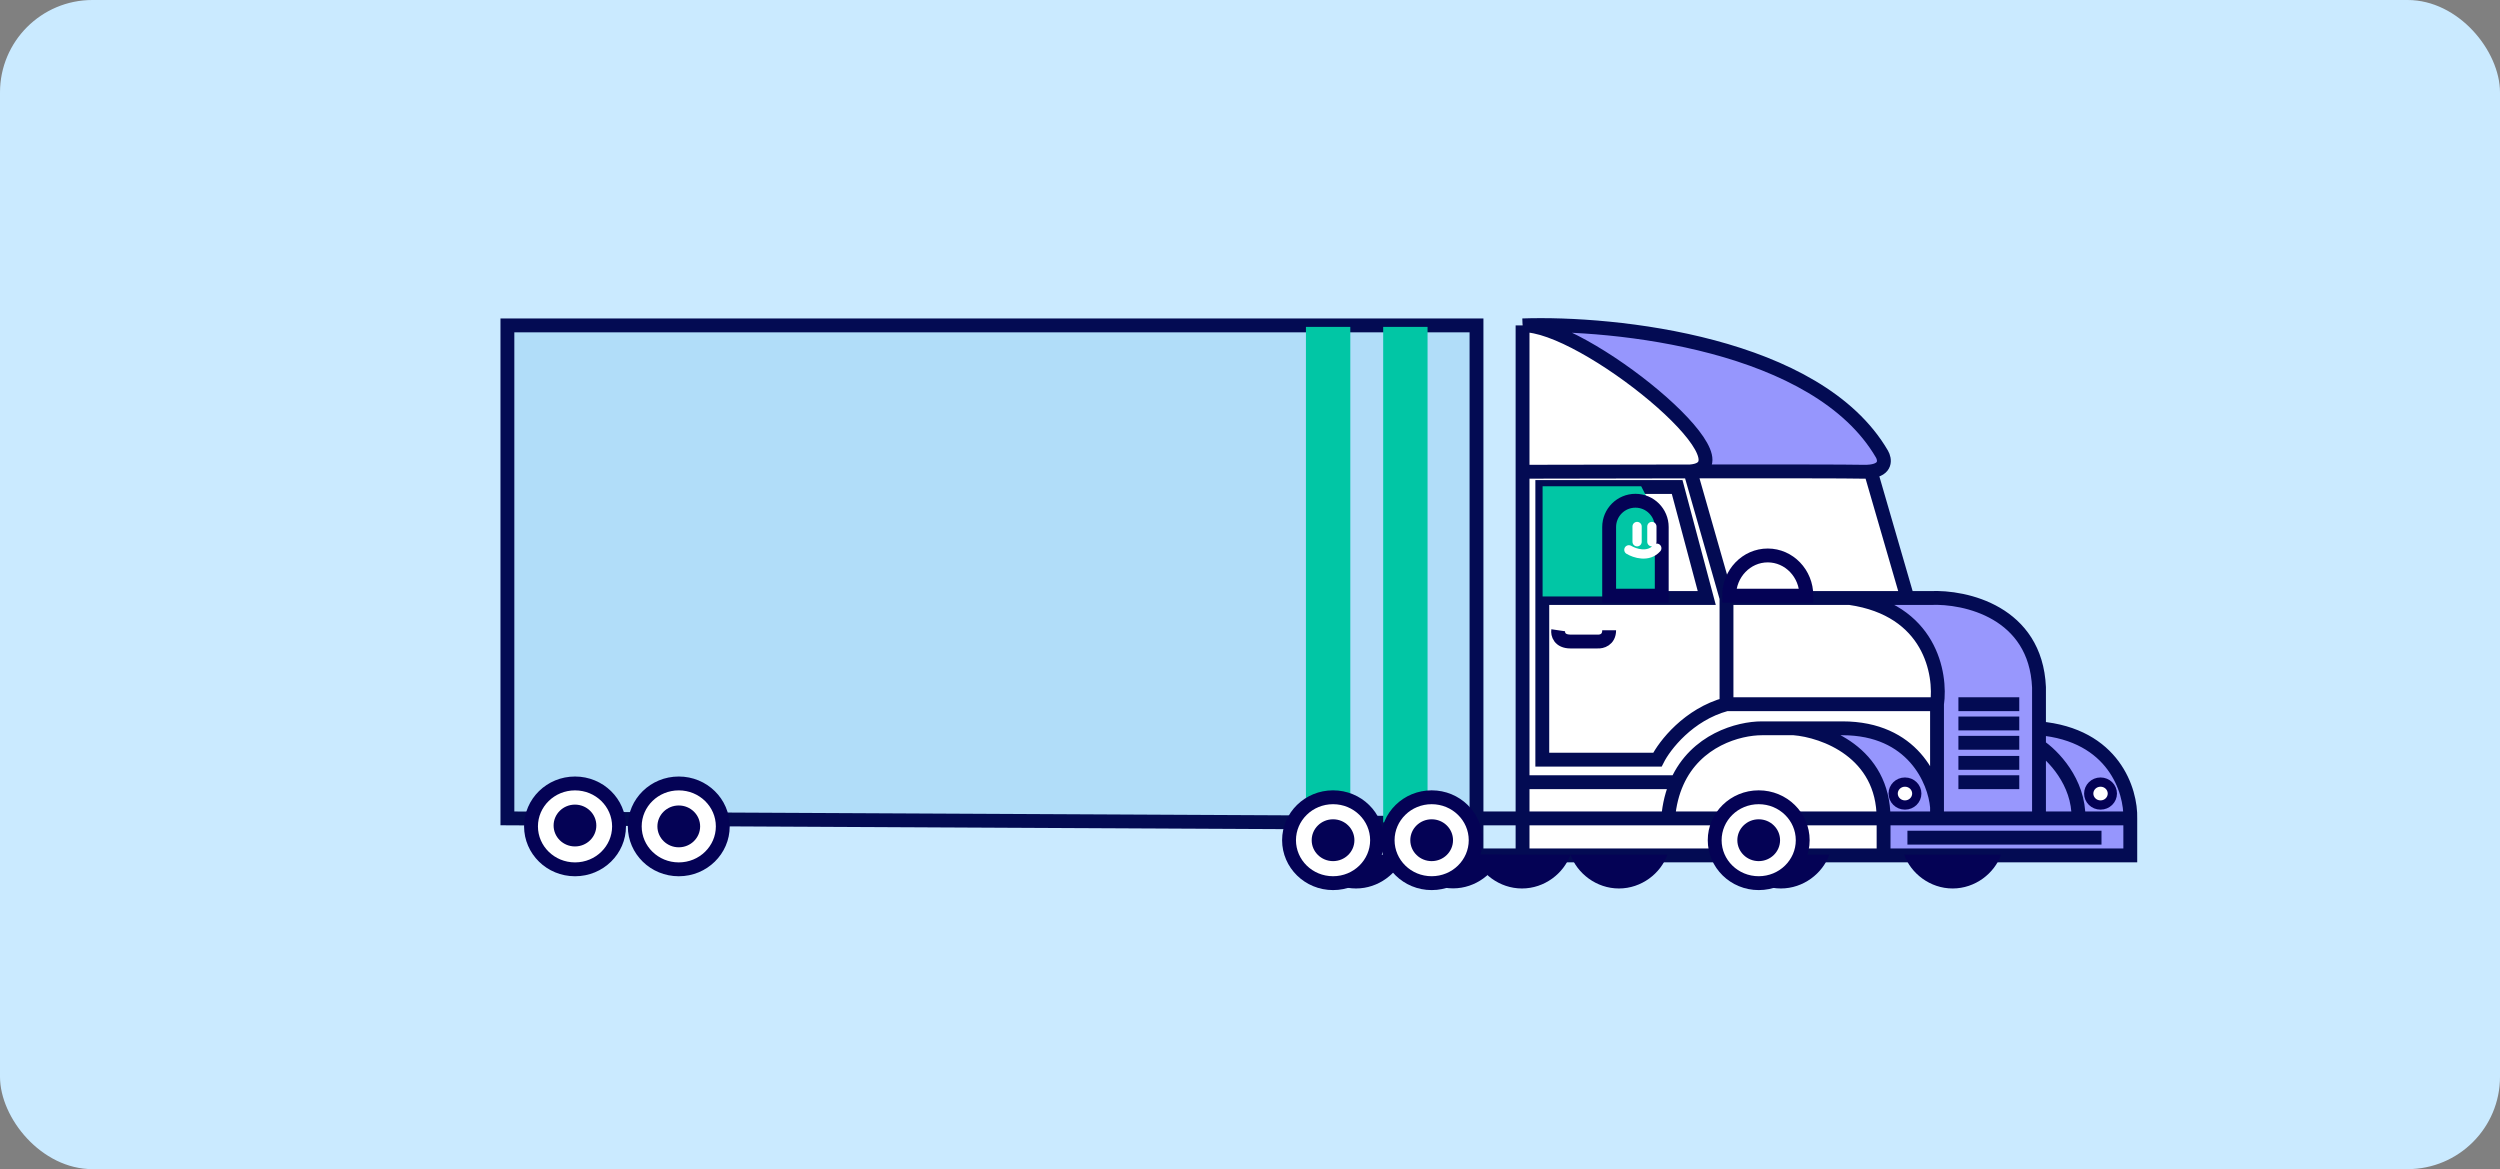 <svg width="541" height="253" viewBox="0 0 541 253" fill="none" xmlns="http://www.w3.org/2000/svg">
<rect x="0" y="0" width="541" height="253" fill="#808080" stroke="none"/>
<rect width="541" height="253" rx="20" fill="#CAEAFF"/>
<path d="M407.435 184.78V176.773C407.435 162.429 394.513 157.799 388.052 157.276H398.544C413.765 157.276 418.519 168.649 418.993 174.336V176.773H441.043V161.106V157.276C457.26 158.669 460.959 170.854 460.781 176.773V184.78H407.435Z" fill="#9696FD"/>
<path d="M319.077 176.464V70.345H109V177.503H319.077V176.464Z" fill="#B1DDF9"/>
<path d="M418.993 176.773H441.042V161.106V157.276V148.399C440.331 132.105 425.098 128.728 417.57 129.076H412.591H400.144C417.499 131.583 419.941 145.439 418.993 152.054V174.336V176.773Z" fill="#9897FD"/>
<path d="M407.078 97.917C393.137 73.964 349.464 69.369 329.371 70.065C342.352 69.615 380.227 100.528 365.646 101.679C383.452 101.66 400.035 101.666 402.989 101.747C403.621 101.764 404.172 101.739 404.649 101.679C408.038 101.255 407.754 99.087 407.078 97.917Z" fill="#9696FD"/>
<path d="M407.434 176.773V184.781H329.371V176.773V168.94V101.747V70.065C342.352 69.616 380.227 100.529 365.646 101.679C383.452 101.66 400.035 101.667 402.989 101.747C403.621 101.764 404.172 101.739 404.649 101.679L412.591 129.077H400.143C417.499 131.584 419.941 145.44 418.992 152.055V174.336C418.518 168.65 413.764 157.277 398.543 157.277H388.052C394.512 157.799 407.434 162.43 407.434 176.773Z" fill="white"/>
<path d="M293.436 192.266C298.33 192.266 302.48 188.997 303.919 184.955H282.952C284.392 188.997 288.541 192.266 293.436 192.266Z" fill="#040255"/>
<path d="M407.606 177.097V185.103M407.606 177.097H419.173M407.606 177.097H360.98M407.606 177.097C407.606 162.756 394.674 158.126 388.208 157.604M407.606 185.103H460.994V177.097M407.606 185.103H329.481M460.994 177.097C461.172 171.179 457.47 158.997 441.24 157.604M460.994 177.097H449.783M329.481 185.103H319.515V178.141M329.481 185.103V177.097M319.515 177.097H329.481M319.515 177.097V70.41H265.414L109.802 70.41V177.097L319.515 178.141M319.515 177.097V178.141M329.481 177.097H360.98M329.481 177.097V169.265M329.481 70.41C349.59 69.714 393.298 74.308 407.25 98.256C407.926 99.426 408.21 101.594 404.819 102.018M329.481 70.41V102.085M329.481 70.41C342.472 69.96 380.378 100.867 365.785 102.018M329.481 102.085C338.971 102.061 352.708 102.032 365.785 102.018M329.481 102.085V169.265M365.785 102.018C383.605 101.998 400.201 102.005 403.157 102.085C403.79 102.102 404.341 102.077 404.819 102.018M365.785 102.018L373.615 129.41M373.615 129.41V152.383M373.615 129.41H400.309M412.767 129.41L404.819 102.018M412.767 129.41H400.309M412.767 129.41H417.749C425.283 129.062 440.529 132.438 441.24 148.728V157.604M333.752 129.41H369.344L362.937 105.392H333.752V129.41ZM333.752 129.41V164.392H358.666C360.209 161.317 365.358 154.611 373.615 152.383M373.615 152.383H419.173M419.173 152.383C420.122 145.769 417.678 131.916 400.309 129.41M419.173 152.383V174.66M419.173 177.097H441.24M419.173 177.097V174.66M441.24 177.097V161.433M441.24 177.097H449.783M441.24 157.604V161.433M441.24 161.433C444.147 163.348 449.925 169.161 449.783 177.097M419.173 174.66C418.699 168.975 413.941 157.604 398.708 157.604C394.188 157.604 390.769 157.604 388.208 157.604M360.98 177.097C361.229 174.062 361.914 171.471 362.901 169.265M388.208 157.604C382.136 157.604 380.892 157.604 381.267 157.604C376.251 157.604 366.986 160.133 362.901 169.265M412.767 181.274H454.765M423.8 169.265H436.969M423.8 165.088H436.969M423.8 160.737H436.969M423.8 156.56H436.969M423.8 152.383H436.969M329.481 169.265H362.901" stroke="#030B53" stroke-width="3"/>
<path d="M385.376 192.266C390.271 192.266 394.421 188.997 395.86 184.955H374.893C376.332 188.997 380.482 192.266 385.376 192.266Z" fill="#040255"/>
<path d="M350.338 192.266C355.233 192.266 359.382 188.997 360.822 184.955H339.854C341.294 188.997 345.444 192.266 350.338 192.266Z" fill="#040255"/>
<path d="M329.355 192.266C334.25 192.266 338.399 188.997 339.839 184.955H318.871C320.311 188.997 324.461 192.266 329.355 192.266Z" fill="#040255"/>
<path d="M314.442 192.244C319.336 192.244 323.486 188.975 324.926 184.933H303.958C305.398 188.975 309.547 192.244 314.442 192.244Z" fill="#040255"/>
<path d="M390.108 181.821C390.108 186.923 385.874 191.114 380.583 191.114C375.292 191.114 371.058 186.923 371.058 181.821C371.058 176.719 375.292 172.528 380.583 172.528C385.874 172.528 390.108 176.719 390.108 181.821Z" fill="white" stroke="#040255" stroke-width="3"/>
<ellipse cx="380.583" cy="181.821" rx="4.623" ry="4.526" fill="#040255"/>
<path d="M422.55 192.266C427.444 192.266 431.594 188.997 433.033 184.955H412.066C413.506 188.997 417.655 192.266 422.55 192.266Z" fill="#040255"/>
<path d="M337.195 136.388C337.076 137.2 337.444 138.825 339.862 138.825C342.281 138.825 344.782 138.825 345.73 138.825C346.56 138.883 348.22 138.477 348.22 136.388" stroke="#040255" stroke-width="3"/>
<path d="M382.539 120.199C377.923 120.199 374.182 124.096 374.182 128.903H390.897C390.897 124.096 387.155 120.199 382.539 120.199Z" stroke="#040255" stroke-width="3"/>
<path d="M359.245 113.236L355.155 105.229H333.817V129.077H359.245V113.236Z" fill="#01C6A5"/>
<path d="M348.22 114.052C348.22 110.909 350.768 108.361 353.91 108.361V108.361C357.053 108.361 359.601 110.909 359.601 114.052V128.902H348.22V114.052Z" stroke="#040255" stroke-width="3"/>
<path d="M352.487 118.98C353.732 119.734 356.684 120.721 358.533 118.632M354.266 113.932V117.239M357.466 113.932V117.239" stroke="white" stroke-width="2" stroke-linecap="round"/>
<rect width="9.602" height="107.23" transform="matrix(-1 0 0 1 308.922 70.739)" fill="#01C6A5"/>
<rect width="9.602" height="107.23" transform="matrix(-1 0 0 1 292.206 70.739)" fill="#01C6A5"/>
<path d="M457.113 171.725C457.113 173.075 455.989 174.206 454.557 174.206C453.125 174.206 452 173.075 452 171.725C452 170.374 453.125 169.243 454.557 169.243C455.989 169.243 457.113 170.374 457.113 171.725Z" fill="white" stroke="#040255" stroke-width="2"/>
<path d="M414.792 171.725C414.792 173.075 413.667 174.206 412.235 174.206C410.803 174.206 409.679 173.075 409.679 171.725C409.679 170.374 410.803 169.243 412.235 169.243C413.667 169.243 414.792 170.374 414.792 171.725Z" fill="white" stroke="#040255" stroke-width="2"/>
<path d="M297.997 181.821C297.997 186.923 293.763 191.114 288.472 191.114C283.181 191.114 278.947 186.923 278.947 181.821C278.947 176.719 283.181 172.528 288.472 172.528C293.763 172.528 297.997 176.719 297.997 181.821Z" fill="white" stroke="#040255" stroke-width="3"/>
<path d="M133.96 178.831C133.96 183.933 129.726 188.123 124.435 188.123C119.145 188.123 114.91 183.933 114.91 178.831C114.91 173.728 119.145 169.538 124.435 169.538C129.726 169.538 133.96 173.728 133.96 178.831Z" fill="white" stroke="#040255" stroke-width="3"/>
<path d="M319.335 181.821C319.335 186.923 315.101 191.114 309.811 191.114C304.52 191.114 300.286 186.923 300.286 181.821C300.286 176.719 304.52 172.528 309.811 172.528C315.101 172.528 319.335 176.719 319.335 181.821Z" fill="white" stroke="#040255" stroke-width="3"/>
<ellipse cx="288.472" cy="181.821" rx="4.623" ry="4.526" fill="#040255"/>
<path d="M156.411 178.831C156.411 183.933 152.177 188.123 146.886 188.123C141.596 188.123 137.361 183.933 137.361 178.831C137.361 173.728 141.596 169.538 146.886 169.538C152.177 169.538 156.411 173.728 156.411 178.831Z" fill="white" stroke="#040255" stroke-width="3"/>
<ellipse cx="146.886" cy="178.831" rx="4.623" ry="4.526" fill="#040255"/>
<ellipse cx="124.422" cy="178.644" rx="4.623" ry="4.526" fill="#040255"/>
<ellipse cx="309.811" cy="181.821" rx="4.623" ry="4.526" fill="#040255"/>
</svg>

